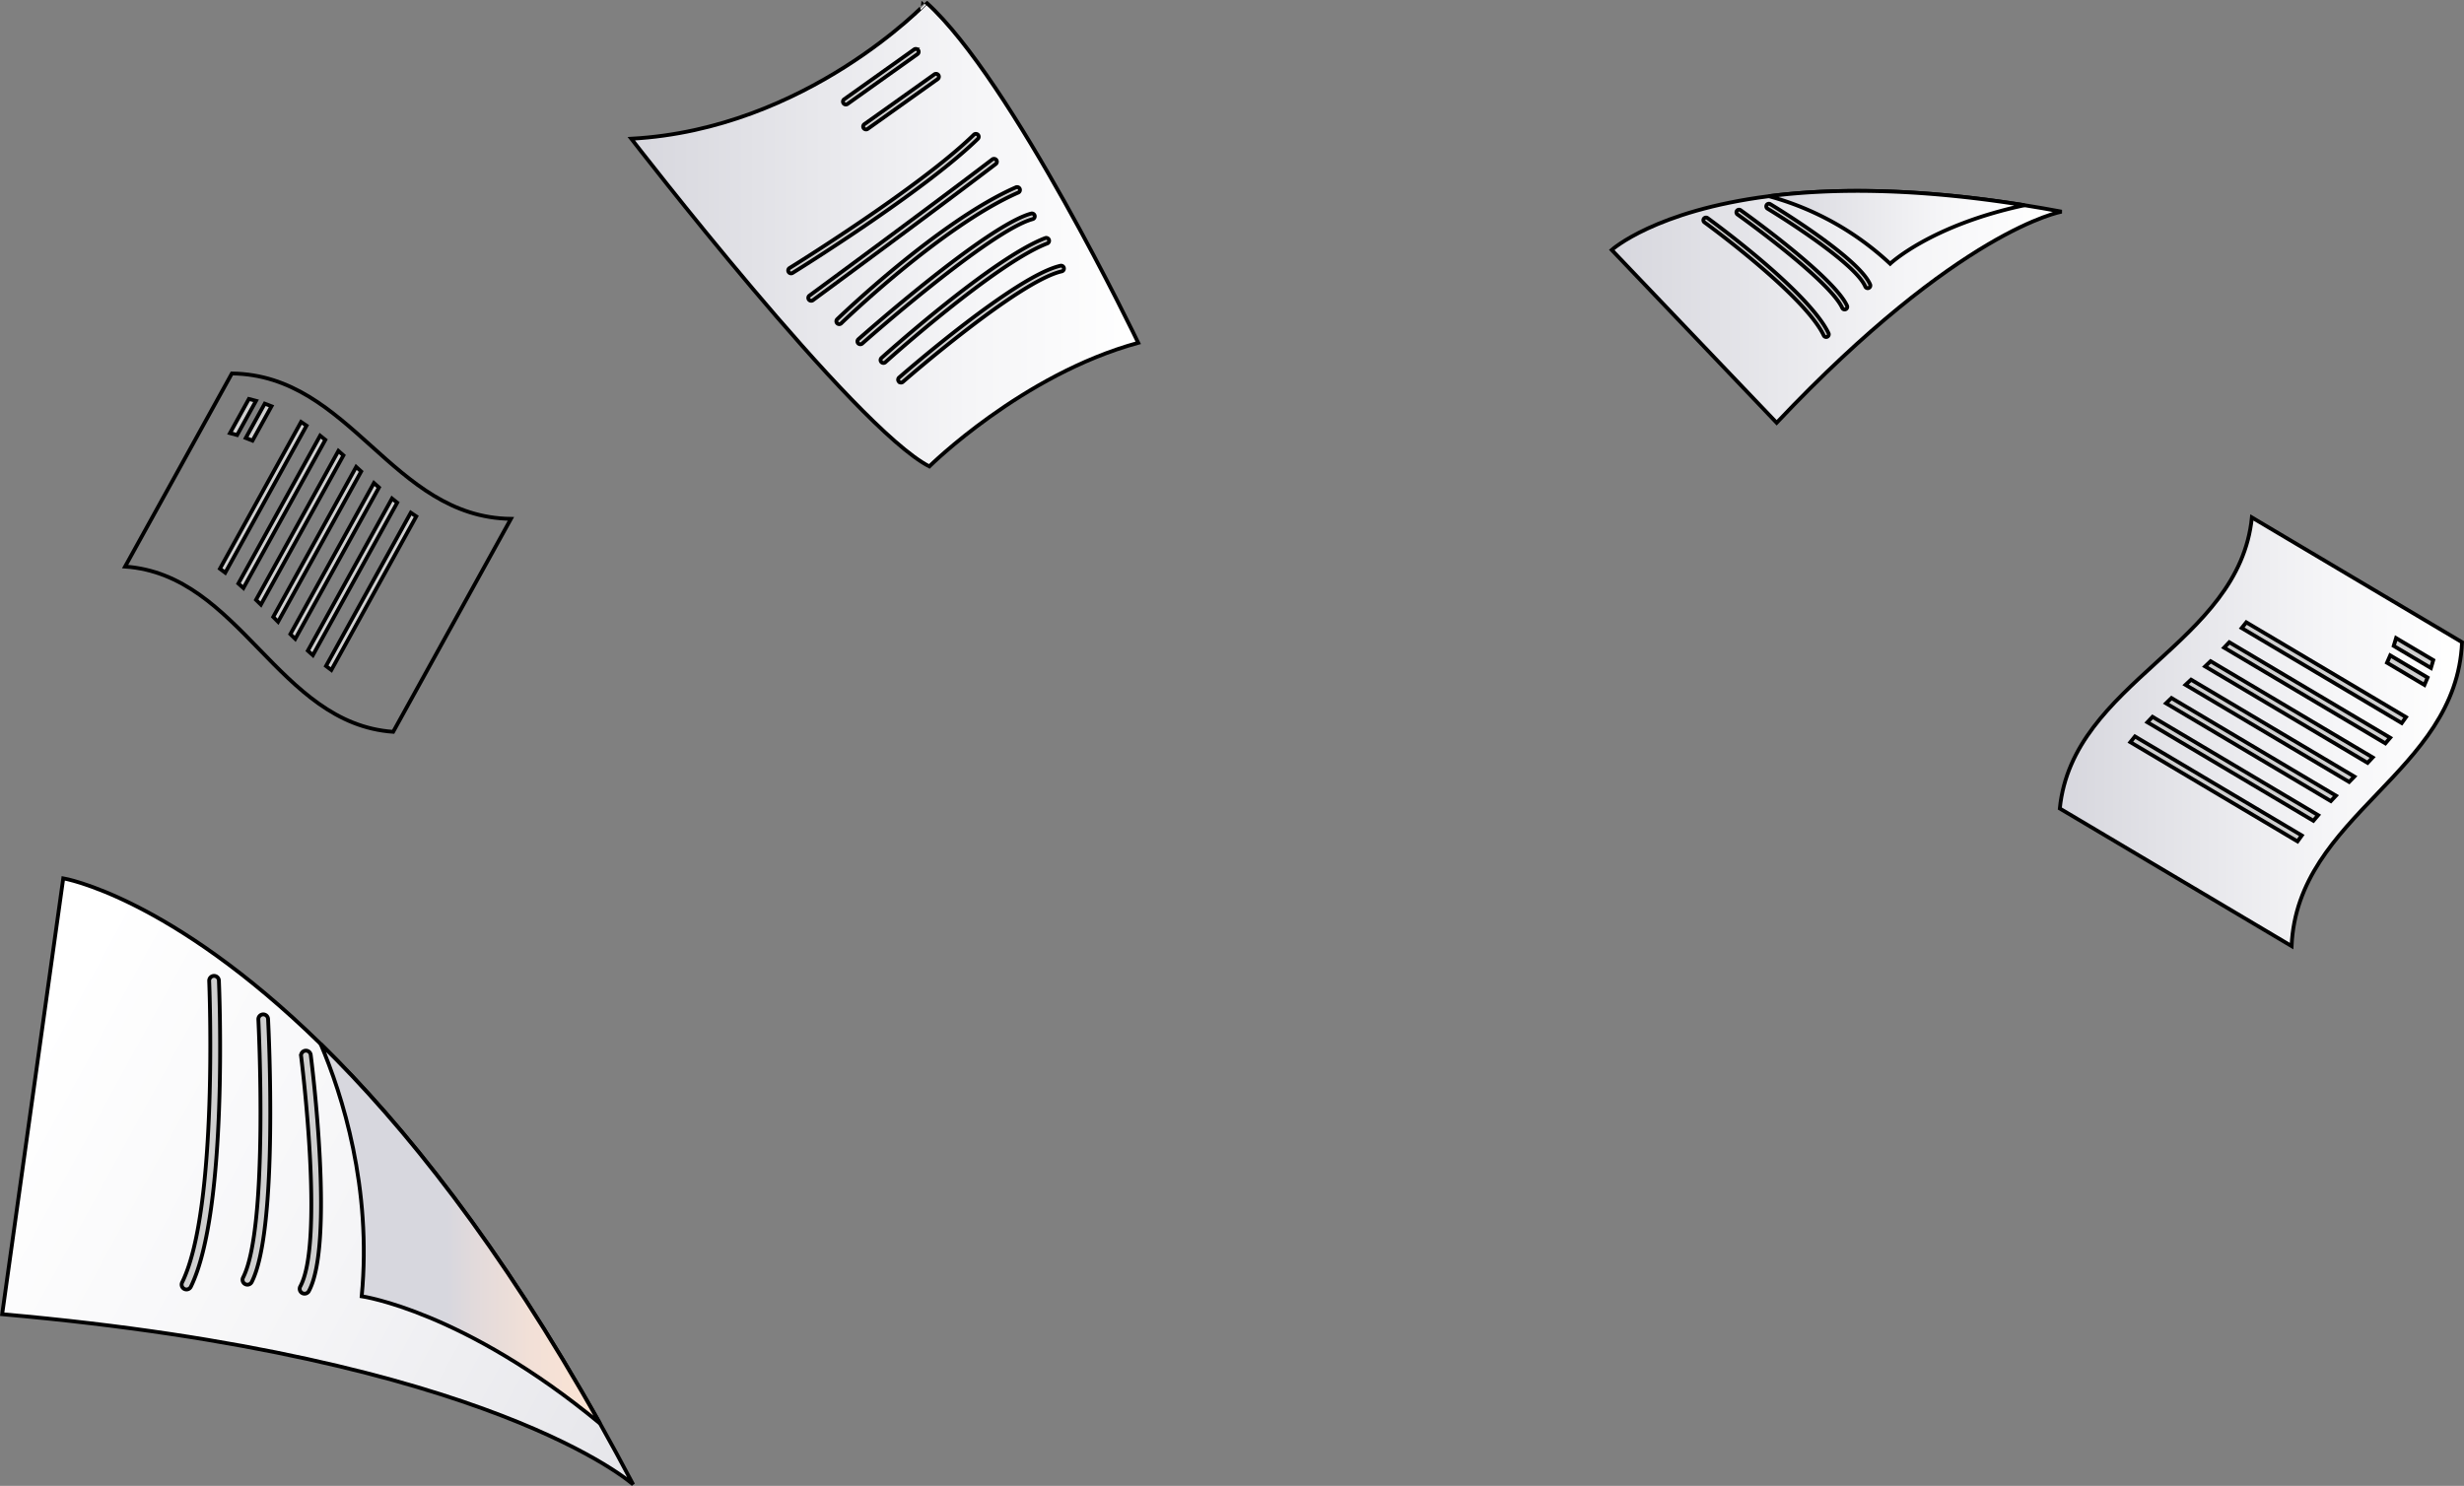 <svg xmlns="http://www.w3.org/2000/svg" xmlns:xlink="http://www.w3.org/1999/xlink" width="644.864" height="388.95" viewBox="0 0 644.864 388.95">
  <rect x="0" y="0" width="644.864" height="388.95" fill="#808080" stroke="none"/>
  <defs>
    <linearGradient id="linear-gradient" y1="0.5" x2="1" y2="0.5" gradientUnits="objectBoundingBox">
      <stop offset="0.008" stop-color="#d7d7de"/>
      <stop offset="0.099" stop-color="#dbdbe1"/>
      <stop offset="0.662" stop-color="#f5f5f7"/>
      <stop offset="1" stop-color="#fff"/>
    </linearGradient>
    <linearGradient id="linear-gradient-3" x1="1.546" y1="1.132" x2="0.019" y2="0.337" xlink:href="#linear-gradient"/>
    <linearGradient id="linear-gradient-4" x1="0.446" y1="0.5" x2="1.446" y2="0.5" gradientUnits="objectBoundingBox">
      <stop offset="0.008" stop-color="#d7d7de"/>
      <stop offset="0.107" stop-color="#e2dadb"/>
      <stop offset="0.306" stop-color="#f2e0d7"/>
      <stop offset="0.528" stop-color="#fbe3d4"/>
      <stop offset="0.823" stop-color="#ffe5d4"/>
      <stop offset="0.848" stop-color="#ffe5d4"/>
      <stop offset="1" stop-color="#ffe5d4"/>
    </linearGradient>
    <linearGradient id="linear-gradient-5" x1="0" y1="0.5" x2="1" y2="0.5" xlink:href="#linear-gradient"/>
  </defs>
  <g id="Group_3956" data-name="Group 3956" transform="translate(-91.957 -24.293)">
    <g id="Group_47" data-name="Group 47" transform="translate(513.766 74.259)">
      <path id="Path_32" data-name="Path 32" d="M371.761,100.861s-26.593,4.488-74.6,55.255L254,110.875s11.343-10.263,41.139-14.063c16.342-2.086,38.252-2.223,66.9,2.362C365.2,99.671,368.432,100.238,371.761,100.861Z" transform="translate(-253.996 -95.42)" stroke="#000" stroke-width="1" fill="url(#linear-gradient)"/>
      <path id="Path_33" data-name="Path 33" d="M341.584,99.174c-24.547,5.236-35.169,15.32-35.169,15.32a75.39,75.39,0,0,0-31.731-17.682C291.026,94.726,312.936,94.589,341.584,99.174Z" transform="translate(-233.545 -95.42)" stroke="#000" stroke-width="1" fill="url(#linear-gradient)"/>
      <g id="Group_46" data-name="Group 46" transform="translate(24.002 3.369)">
        <g id="Group_43" data-name="Group 43" transform="translate(0 3.625)">
          <path id="Path_34" data-name="Path 34" d="M298.184,130.191a.694.694,0,0,1-.624-.394c-5.045-10.595-30.946-29.42-31.208-29.609a.691.691,0,1,1,.809-1.12c1.078.779,26.45,19.223,31.648,30.136a.691.691,0,0,1-.328.921A.671.671,0,0,1,298.184,130.191Z" transform="translate(-266.066 -98.937)" fill="#cfcfcf" stroke="#000" stroke-width="1"/>
        </g>
        <g id="Group_44" data-name="Group 44" transform="translate(8.635 1.553)">
          <path id="Path_35" data-name="Path 35" d="M298.726,124.012a.685.685,0,0,1-.626-.4c-3.339-7.3-27.159-24.29-27.4-24.461a.69.69,0,1,1,.8-1.126c.994.706,24.365,17.378,27.855,25.012a.687.687,0,0,1-.34.915A.675.675,0,0,1,298.726,124.012Z" transform="translate(-270.409 -97.895)" fill="#cfcfcf" stroke="#000" stroke-width="1"/>
        </g>
        <g id="Group_45" data-name="Group 45" transform="translate(16.446)">
          <path id="Path_36" data-name="Path 36" d="M300.888,119.216a.7.7,0,0,1-.638-.422c-2.814-6.624-25.35-20.263-25.578-20.4a.69.69,0,1,1,.712-1.183c.945.569,23.151,14.009,26.141,21.041a.693.693,0,0,1-.368.907A.677.677,0,0,1,300.888,119.216Z" transform="translate(-274.337 -97.114)" fill="#cfcfcf" stroke="#000" stroke-width="1"/>
        </g>
      </g>
    </g>
    <g id="Group_52" data-name="Group 52" transform="translate(92.525 254.207)">
      <path id="Path_37" data-name="Path 37" d="M306.361,414.478s-36.9-33.278-165.132-44.565l15.986-114.1s27.8,4.645,67.362,43.346c21.7,21.22,46.957,52.712,73.1,99.343C300.572,403.641,303.452,408.958,306.361,414.478Z" transform="translate(-141.229 -255.813)" stroke="#000" stroke-width="1" fill="url(#linear-gradient-3)"/>
      <path id="Path_38" data-name="Path 38" d="M256.24,376.954c-35.637-29.472-62.352-33.286-62.352-33.286,2.708-28.438-5.128-52.813-10.744-66.057C204.844,298.831,230.1,330.323,256.24,376.954Z" transform="translate(-99.796 -234.265)" stroke="#000" stroke-width="1" fill="url(#linear-gradient-4)"/>
      <g id="Group_51" data-name="Group 51" transform="translate(46.965 25.512)">
        <g id="Group_48" data-name="Group 48">
          <path id="Path_39" data-name="Path 39" d="M165.122,350.267a1.273,1.273,0,0,1-.145-1.35c9.535-19.406,7.109-78.352,7.083-78.947a1.273,1.273,0,0,1,2.543-.109c.1,2.446,2.478,60.189-7.342,80.178a1.271,1.271,0,0,1-1.7.581A1.25,1.25,0,0,1,165.122,350.267Z" transform="translate(-164.847 -268.642)" fill="#cfcfcf" stroke="#000" stroke-width="1"/>
        </g>
        <g id="Group_49" data-name="Group 49" transform="translate(15.944 10.103)">
          <path id="Path_40" data-name="Path 40" d="M173.14,343.984a1.267,1.267,0,0,1-.135-1.368c6.729-13.17,4.027-67.012,4-67.553a1.272,1.272,0,1,1,2.541-.133c.117,2.243,2.762,55.069-4.275,68.843a1.268,1.268,0,0,1-2.13.211Z" transform="translate(-172.864 -273.723)" fill="#cfcfcf" stroke="#000" stroke-width="1"/>
        </g>
        <g id="Group_50" data-name="Group 50" transform="translate(30.898 19.61)">
          <path id="Path_41" data-name="Path 41" d="M180.66,341.62a1.274,1.274,0,0,1-.119-1.4c6.347-11.643.278-59.8.217-60.28a1.271,1.271,0,1,1,2.521-.324c.259,2.014,6.238,49.465-.5,61.826a1.276,1.276,0,0,1-1.73.505A1.289,1.289,0,0,1,180.66,341.62Z" transform="translate(-180.385 -278.504)" fill="#cfcfcf" stroke="#000" stroke-width="1"/>
        </g>
      </g>
    </g>
    <g id="Group_62" data-name="Group 62" transform="translate(257.173 24.991)">
      <g id="Group_53" data-name="Group 53">
        <path id="Path_42" data-name="Path 42" d="M137.029,79.606s58.437,75.745,78,85.777c0,0,24.328-24.077,54.677-32.353,0,0-33.107-68.974-55.43-89.039C214.278,43.991,182.926,77.1,137.029,79.606Z" transform="translate(-137.029 -43.991)" stroke="#000" stroke-width="1" fill="url(#linear-gradient-5)"/>
      </g>
      <g id="Group_54" data-name="Group 54" transform="translate(55.399 12.107)">
        <path id="Path_43" data-name="Path 43" d="M165.642,64.629a.754.754,0,0,1-.437-1.366l18.31-13.043a.752.752,0,1,1,.873,1.225l-18.31,13.043A.753.753,0,0,1,165.642,64.629Z" transform="translate(-164.888 -50.079)" fill="#cfcfcf" stroke="#000" stroke-width="1"/>
      </g>
      <g id="Group_55" data-name="Group 55" transform="translate(60.69 18.629)">
        <path id="Path_44" data-name="Path 44" d="M168.3,67.907a.753.753,0,0,1-.437-1.366L186.176,53.5a.752.752,0,0,1,.873,1.225l-18.31,13.041A.739.739,0,0,1,168.3,67.907Z" transform="translate(-167.549 -53.359)" fill="#cfcfcf" stroke="#000" stroke-width="1"/>
      </g>
      <g id="Group_56" data-name="Group 56" transform="translate(41.069 34.361)">
        <path id="Path_45" data-name="Path 45" d="M158.434,97.765a.753.753,0,0,1-.394-1.394c.338-.209,33.954-21,48.214-34.887a.752.752,0,1,1,1.048,1.078c-14.375,14-48.134,34.881-48.473,35.09A.753.753,0,0,1,158.434,97.765Z" transform="translate(-157.682 -61.27)" fill="#cfcfcf" stroke="#000" stroke-width="1"/>
      </g>
      <g id="Group_57" data-name="Group 57" transform="translate(46.328 40.882)">
        <path id="Path_46" data-name="Path 46" d="M161.079,101.7a.751.751,0,0,1-.445-1.358c.306-.225,30.8-22.628,47.838-35.641a.752.752,0,1,1,.915,1.2c-17.054,13.021-47.556,35.432-47.862,35.656A.743.743,0,0,1,161.079,101.7Z" transform="translate(-160.326 -64.55)" fill="#cfcfcf" stroke="#000" stroke-width="1"/>
      </g>
      <g id="Group_58" data-name="Group 58" transform="translate(53.673 48.281)">
        <path id="Path_47" data-name="Path 47" d="M164.773,104.137a.745.745,0,0,1-.539-.227.754.754,0,0,1,.014-1.066c.264-.255,26.541-25.654,46.747-34.509a.752.752,0,1,1,.6,1.378c-19.957,8.746-46.043,33.958-46.3,34.211A.749.749,0,0,1,164.773,104.137Z" transform="translate(-164.02 -68.271)" fill="#cfcfcf" stroke="#000" stroke-width="1"/>
      </g>
      <g id="Group_59" data-name="Group 59" transform="translate(59.19 55.179)">
        <path id="Path_48" data-name="Path 48" d="M167.547,105.975a.753.753,0,0,1-.5-1.316c1.366-1.213,33.624-29.748,45.2-32.894a.753.753,0,0,1,.4,1.454c-11.237,3.054-44.263,32.272-44.595,32.568A.755.755,0,0,1,167.547,105.975Z" transform="translate(-166.795 -71.739)" fill="#cfcfcf" stroke="#000" stroke-width="1"/>
      </g>
      <g id="Group_60" data-name="Group 60" transform="translate(65.241 61.576)">
        <path id="Path_49" data-name="Path 49" d="M170.59,107.687a.754.754,0,0,1-.505-1.312c1.181-1.064,29.076-26.113,42.843-31.369a.752.752,0,0,1,.537,1.406c-13.506,5.156-42.085,30.824-42.37,31.083A.758.758,0,0,1,170.59,107.687Z" transform="translate(-169.837 -74.957)" fill="#cfcfcf" stroke="#000" stroke-width="1"/>
      </g>
      <g id="Group_61" data-name="Group 61" transform="translate(69.844 68.846)">
        <path id="Path_50" data-name="Path 50" d="M172.905,109.213a.752.752,0,0,1-.5-1.318c1.241-1.086,30.506-26.617,42.221-29.261a.752.752,0,0,1,.332,1.468c-11.345,2.561-41.262,28.663-41.562,28.925A.747.747,0,0,1,172.905,109.213Z" transform="translate(-172.153 -78.613)" fill="#cfcfcf" stroke="#000" stroke-width="1"/>
      </g>
    </g>
    <g id="Group_64" data-name="Group 64" transform="translate(124.7 122.054)">
      <path id="Path_51" data-name="Path 51" d="M134.674,243.5q-15.409,27.874-30.816,55.749c-30.188-2.114-39.97-41.139-70.158-43.253l27.943-50.547C92.787,205.828,103.527,243.121,134.674,243.5Z" transform="translate(-33.7 -205.448)" stroke="#000" stroke-width="1" fill="url(#linear-gradient-5)"/>
      <g id="Group_63" data-name="Group 63" transform="translate(24.819 6.664)">
        <path id="Path_52" data-name="Path 52" d="M68.85,212.793q-.71-.492-1.434-.964Q56.8,231.035,46.181,250.245c.467.34.929.69,1.388,1.044Q58.212,232.041,68.85,212.793Z" transform="translate(-46.181 -205.804)" fill="#cfcfcf" stroke="#000" stroke-width="1"/>
        <path id="Path_53" data-name="Path 53" d="M49.927,253.511q10.72-19.391,21.438-38.782-.677-.552-1.362-1.092-10.7,19.352-21.395,38.7Q49.274,252.919,49.927,253.511Z" transform="translate(-43.781 -204.016)" fill="#cfcfcf" stroke="#000" stroke-width="1"/>
        <path id="Path_54" data-name="Path 54" d="M52.207,255.876l21.6-39.067q-.659-.588-1.32-1.169Q61.7,235.133,50.93,254.627,51.571,255.248,52.207,255.876Z" transform="translate(-41.486 -202.036)" fill="#cfcfcf" stroke="#000" stroke-width="1"/>
        <path id="Path_55" data-name="Path 55" d="M54.457,258.293q10.875-19.678,21.753-39.353L74.9,217.747,53.194,257.019Z" transform="translate(-39.248 -199.954)" fill="#cfcfcf" stroke="#000" stroke-width="1"/>
        <path id="Path_56" data-name="Path 56" d="M56.727,260.671l21.912-39.635q-.662-.582-1.322-1.169Q66.384,239.645,55.45,259.424C55.876,259.841,56.3,260.259,56.727,260.671Z" transform="translate(-37.018 -197.859)" fill="#cfcfcf" stroke="#000" stroke-width="1"/>
        <path id="Path_57" data-name="Path 57" d="M59.068,262.923Q70.1,242.962,81.137,223q-.686-.537-1.364-1.092-11.01,19.922-22.023,39.842Q58.406,262.343,59.068,262.923Z" transform="translate(-34.745 -195.841)" fill="#cfcfcf" stroke="#000" stroke-width="1"/>
        <path id="Path_58" data-name="Path 58" d="M60.143,263.907q.689.534,1.39,1.046,11.111-20.1,22.226-40.208-.725-.471-1.434-.964Q71.232,243.842,60.143,263.907Z" transform="translate(-32.379 -193.99)" fill="#cfcfcf" stroke="#000" stroke-width="1"/>
        <path id="Path_59" data-name="Path 59" d="M54.326,209.284q-.928-.266-1.879-.485l-4.94,8.936q.946.23,1.865.507Q51.851,213.762,54.326,209.284Z" transform="translate(-44.87 -208.799)" fill="#cfcfcf" stroke="#000" stroke-width="1"/>
        <path id="Path_60" data-name="Path 60" d="M49.583,218.4c.595.219,1.179.453,1.76.7q2.488-4.5,4.977-9-.874-.361-1.77-.68Q52.066,213.9,49.583,218.4Z" transform="translate(-42.818 -208.193)" fill="#cfcfcf" stroke="#000" stroke-width="1"/>
      </g>
    </g>
    <g id="Group_66" data-name="Group 66" transform="translate(631.041 159.745)">
      <path id="Path_61" data-name="Path 61" d="M413.86,384.373,353.2,348.361c3.369-33.344,46.9-42.841,50.268-76.185l55,32.652C456.988,339.291,415.342,349.91,413.86,384.373Z" transform="translate(-353.202 -272.176)" stroke="#000" stroke-width="1" fill="url(#linear-gradient-5)"/>
      <g id="Group_65" data-name="Group 65" transform="translate(18.454 27.452)">
        <path id="Path_62" data-name="Path 62" d="M419.026,312.353q.573-.773,1.118-1.555l-41.8-24.817q-.591.758-1.2,1.5Q398.082,299.917,419.026,312.353Z" transform="translate(-347.992 -285.981)" fill="#cfcfcf" stroke="#000" stroke-width="1"/>
        <path id="Path_63" data-name="Path 63" d="M374.827,290.023q21.1,12.528,42.2,25.052.635-.731,1.257-1.472l-42.111-25C375.726,289.078,375.278,289.554,374.827,290.023Z" transform="translate(-350.279 -283.389)" fill="#cfcfcf" stroke="#000" stroke-width="1"/>
        <path id="Path_64" data-name="Path 64" d="M372.33,292.469q21.253,12.617,42.509,25.237.671-.71,1.338-1.422Q394.967,303.69,373.756,291.1,373.046,291.788,372.33,292.469Z" transform="translate(-352.747 -280.922)" fill="#cfcfcf" stroke="#000" stroke-width="1"/>
        <path id="Path_65" data-name="Path 65" d="M369.748,294.882,412.567,320.3q.683-.7,1.366-1.406L371.2,293.528Q370.477,294.205,369.748,294.882Z" transform="translate(-355.299 -278.52)" fill="#cfcfcf" stroke="#000" stroke-width="1"/>
        <path id="Path_66" data-name="Path 66" d="M367.181,297.32l43.129,25.6q.662-.713,1.338-1.422l-43.042-25.555C368.128,296.405,367.652,296.861,367.181,297.32Z" transform="translate(-357.837 -276.128)" fill="#cfcfcf" stroke="#000" stroke-width="1"/>
        <path id="Path_67" data-name="Path 67" d="M364.726,299.84l43.44,25.789q.62-.74,1.255-1.471-21.676-12.871-43.352-25.738Q365.388,299.124,364.726,299.84Z" transform="translate(-360.264 -273.685)" fill="#cfcfcf" stroke="#000" stroke-width="1"/>
        <path id="Path_68" data-name="Path 68" d="M363.687,301q-.615.743-1.205,1.5l43.75,25.974q.549-.784,1.118-1.555Z" transform="translate(-362.482 -271.134)" fill="#cfcfcf" stroke="#000" stroke-width="1"/>
        <path id="Path_69" data-name="Path 69" d="M406.9,295.893q.325-1.014.6-2.062-4.862-2.884-9.724-5.773-.286,1.038-.624,2.048Z" transform="translate(-328.211 -283.928)" fill="#cfcfcf" stroke="#000" stroke-width="1"/>
        <path id="Path_70" data-name="Path 70" d="M397.105,290.335q-.4.972-.837,1.921,4.9,2.908,9.8,5.818.429-.957.815-1.937Q401.992,293.235,397.105,290.335Z" transform="translate(-329.083 -281.677)" fill="#cfcfcf" stroke="#000" stroke-width="1"/>
      </g>
    </g>
  </g>
</svg>

